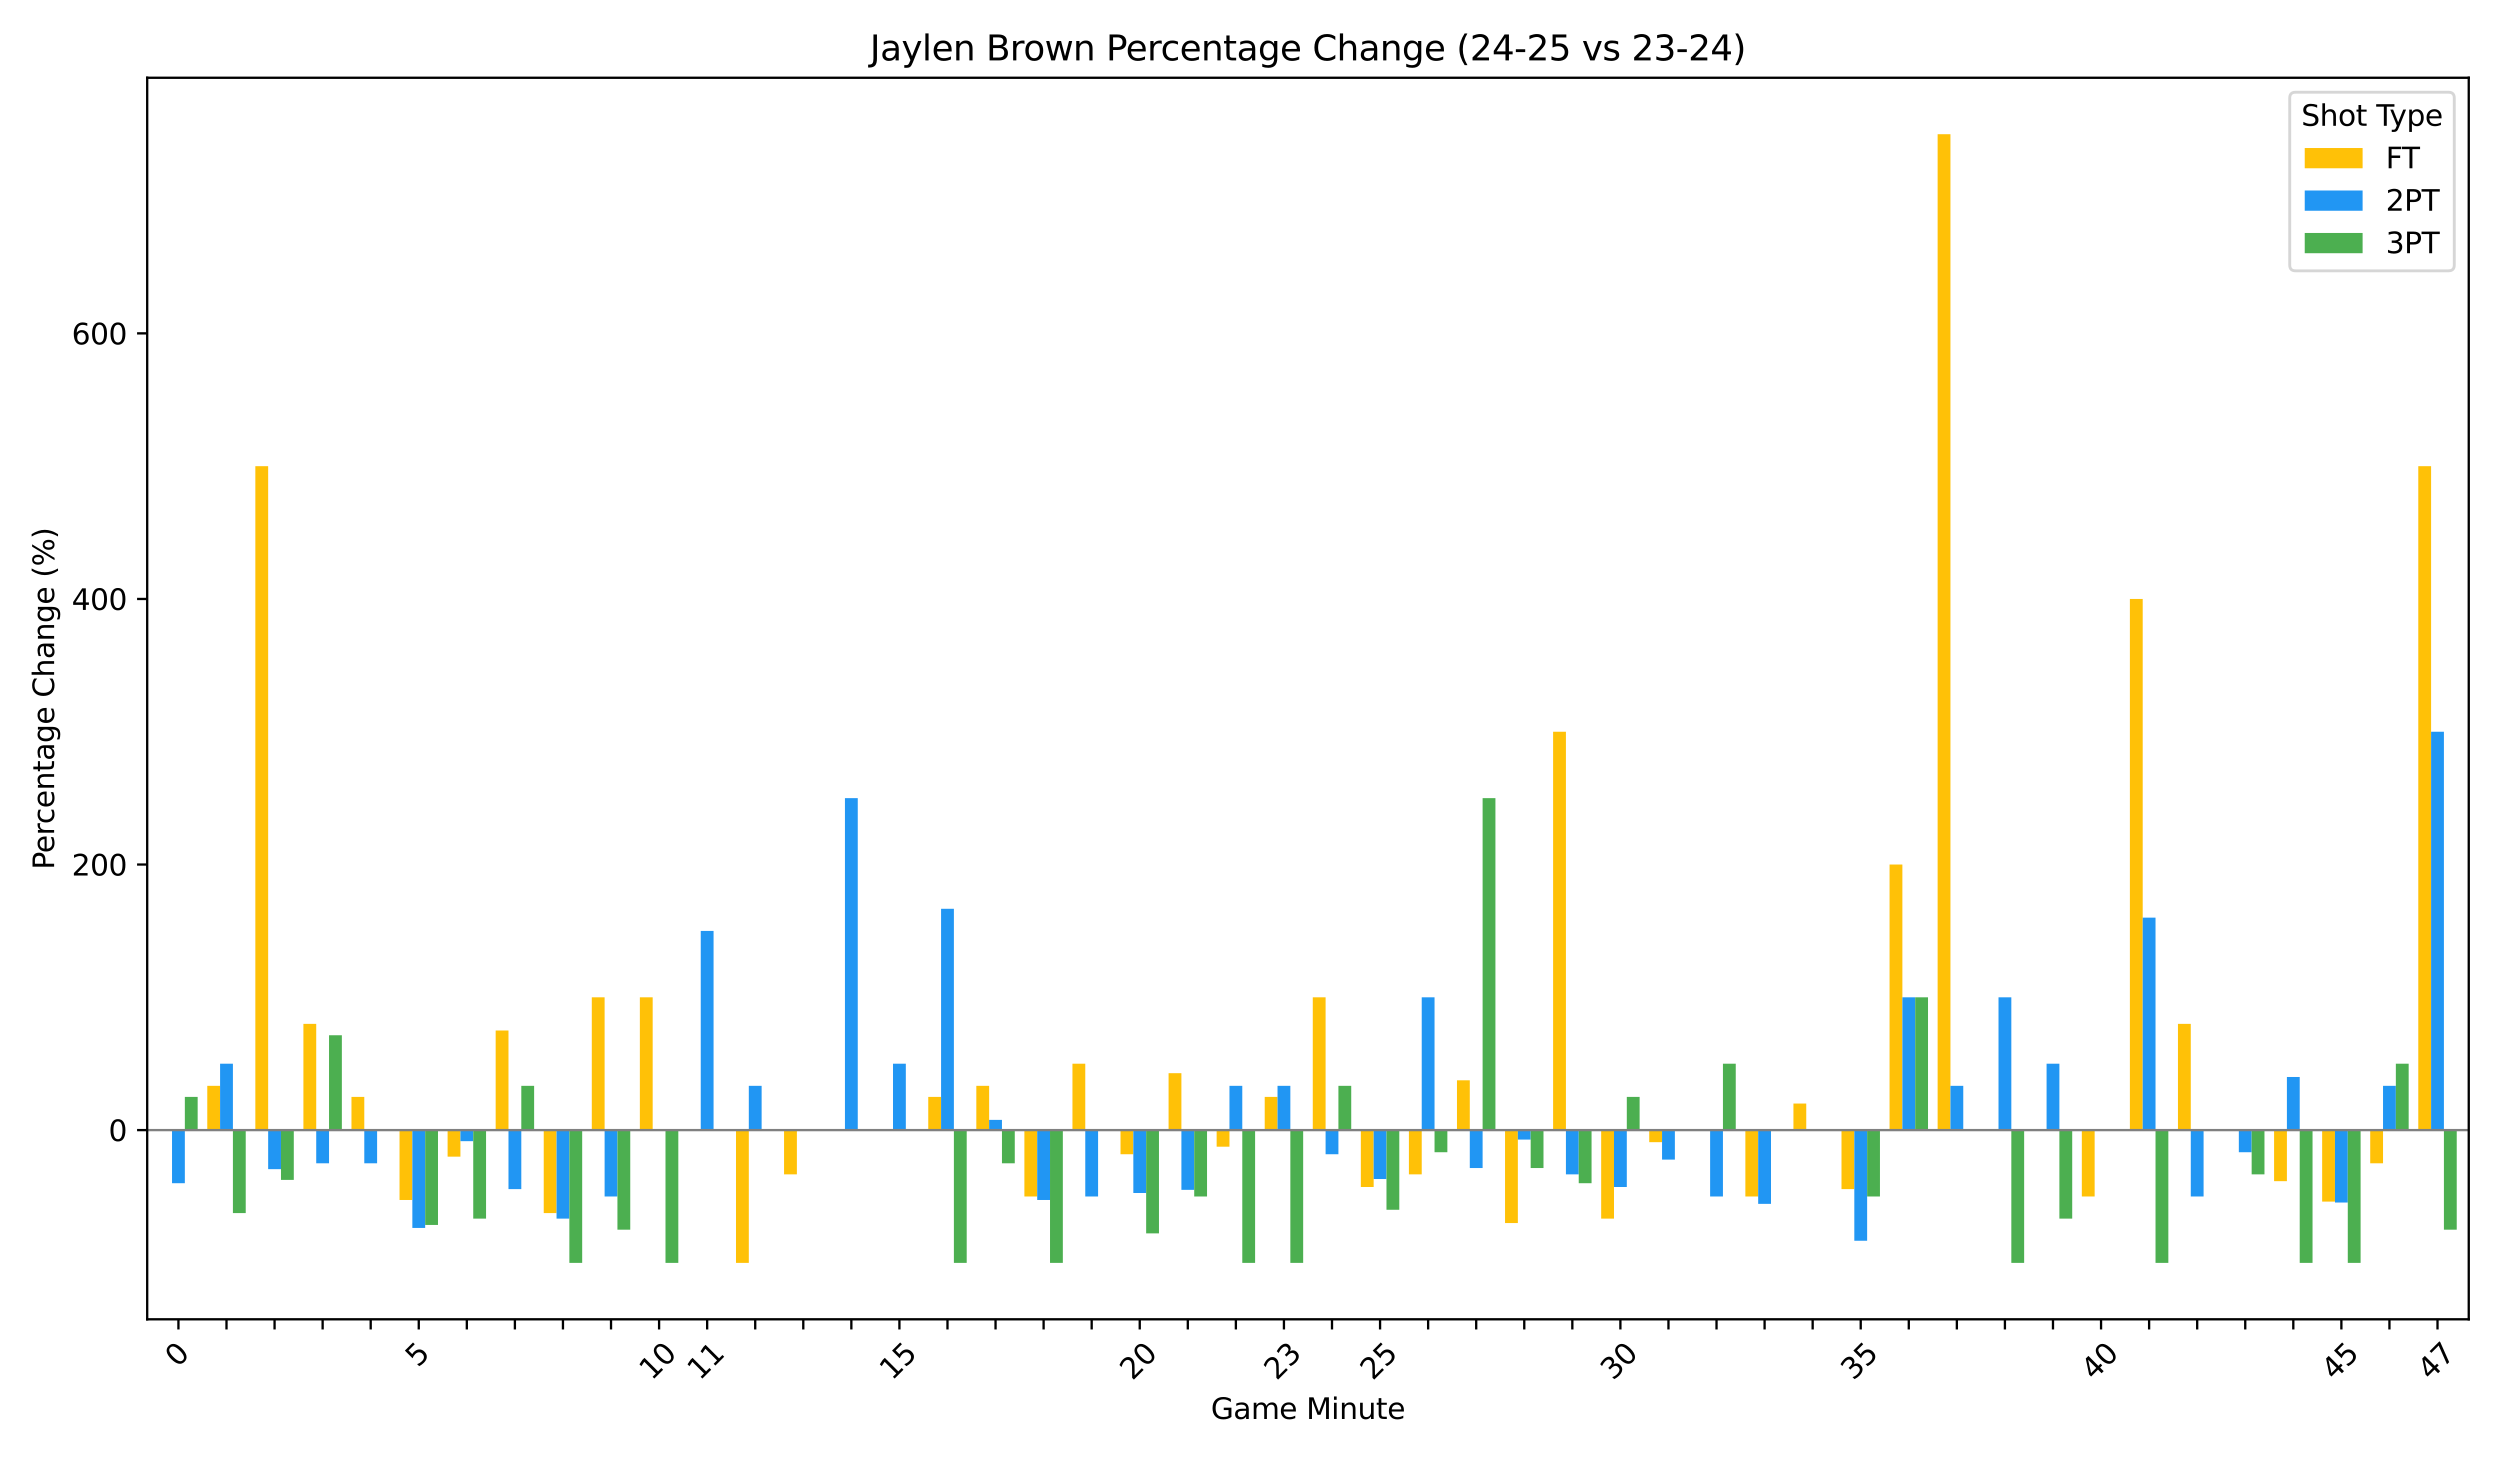 <?xml version="1.0" encoding="utf-8" standalone="no"?>
<!DOCTYPE svg PUBLIC "-//W3C//DTD SVG 1.1//EN"
  "http://www.w3.org/Graphics/SVG/1.1/DTD/svg11.dtd">
<svg xmlns:xlink="http://www.w3.org/1999/xlink" width="864pt" height="504pt" viewBox="0 0 864 504" xmlns="http://www.w3.org/2000/svg" version="1.1">
 <defs>
  <style type="text/css">*{stroke-linejoin: round; stroke-linecap: butt}</style>
 </defs>
 <g id="figure_1">
  <g id="patch_1">
   <path d="M 0 504 
L 864 504 
L 864 0 
L 0 0 
z
" style="fill: #ffffff"/>
  </g>
  <g id="axes_1">
   <g id="patch_2">
    <path d="M 50.87 455.956 
L 853.2 455.956 
L 853.2 26.88 
L 50.87 26.88 
z
" style="fill: #ffffff"/>
   </g>
   <g id="patch_3">
    <path d="M 55.023 390.562 
L 59.453 390.562 
L 59.453 390.562 
L 55.023 390.562 
z
" clip-path="url(#pd758ad396c)" style="fill: #ffc107"/>
   </g>
   <g id="patch_4">
    <path d="M 71.634 390.562 
L 76.064 390.562 
L 76.064 375.265 
L 71.634 375.265 
z
" clip-path="url(#pd758ad396c)" style="fill: #ffc107"/>
   </g>
   <g id="patch_5">
    <path d="M 88.246 390.562 
L 92.675 390.562 
L 92.675 161.11 
L 88.246 161.11 
z
" clip-path="url(#pd758ad396c)" style="fill: #ffc107"/>
   </g>
   <g id="patch_6">
    <path d="M 104.857 390.562 
L 109.287 390.562 
L 109.287 353.849 
L 104.857 353.849 
z
" clip-path="url(#pd758ad396c)" style="fill: #ffc107"/>
   </g>
   <g id="patch_7">
    <path d="M 121.468 390.562 
L 125.898 390.562 
L 125.898 379.089 
L 121.468 379.089 
z
" clip-path="url(#pd758ad396c)" style="fill: #ffc107"/>
   </g>
   <g id="patch_8">
    <path d="M 138.08 390.562 
L 142.509 390.562 
L 142.509 414.715 
L 138.08 414.715 
z
" clip-path="url(#pd758ad396c)" style="fill: #ffc107"/>
   </g>
   <g id="patch_9">
    <path d="M 154.691 390.562 
L 159.121 390.562 
L 159.121 399.74 
L 154.691 399.74 
z
" clip-path="url(#pd758ad396c)" style="fill: #ffc107"/>
   </g>
   <g id="patch_10">
    <path d="M 171.303 390.562 
L 175.732 390.562 
L 175.732 356.144 
L 171.303 356.144 
z
" clip-path="url(#pd758ad396c)" style="fill: #ffc107"/>
   </g>
   <g id="patch_11">
    <path d="M 187.914 390.562 
L 192.344 390.562 
L 192.344 419.243 
L 187.914 419.243 
z
" clip-path="url(#pd758ad396c)" style="fill: #ffc107"/>
   </g>
   <g id="patch_12">
    <path d="M 204.525 390.562 
L 208.955 390.562 
L 208.955 344.671 
L 204.525 344.671 
z
" clip-path="url(#pd758ad396c)" style="fill: #ffc107"/>
   </g>
   <g id="patch_13">
    <path d="M 221.137 390.562 
L 225.566 390.562 
L 225.566 344.671 
L 221.137 344.671 
z
" clip-path="url(#pd758ad396c)" style="fill: #ffc107"/>
   </g>
   <g id="patch_14">
    <path d="M 237.748 390.562 
L 242.178 390.562 
L 242.178 390.562 
L 237.748 390.562 
z
" clip-path="url(#pd758ad396c)" style="fill: #ffc107"/>
   </g>
   <g id="patch_15">
    <path d="M 254.359 390.562 
L 258.789 390.562 
L 258.789 436.452 
L 254.359 436.452 
z
" clip-path="url(#pd758ad396c)" style="fill: #ffc107"/>
   </g>
   <g id="patch_16">
    <path d="M 270.971 390.562 
L 275.401 390.562 
L 275.401 405.858 
L 270.971 405.858 
z
" clip-path="url(#pd758ad396c)" style="fill: #ffc107"/>
   </g>
   <g id="patch_17">
    <path d="M 287.582 390.562 
L 292.012 390.562 
L 292.012 390.562 
L 287.582 390.562 
z
" clip-path="url(#pd758ad396c)" style="fill: #ffc107"/>
   </g>
   <g id="patch_18">
    <path d="M 304.194 390.562 
L 308.623 390.562 
L 308.623 390.562 
L 304.194 390.562 
z
" clip-path="url(#pd758ad396c)" style="fill: #ffc107"/>
   </g>
   <g id="patch_19">
    <path d="M 320.805 390.562 
L 325.235 390.562 
L 325.235 379.089 
L 320.805 379.089 
z
" clip-path="url(#pd758ad396c)" style="fill: #ffc107"/>
   </g>
   <g id="patch_20">
    <path d="M 337.416 390.562 
L 341.846 390.562 
L 341.846 375.265 
L 337.416 375.265 
z
" clip-path="url(#pd758ad396c)" style="fill: #ffc107"/>
   </g>
   <g id="patch_21">
    <path d="M 354.028 390.562 
L 358.458 390.562 
L 358.458 413.507 
L 354.028 413.507 
z
" clip-path="url(#pd758ad396c)" style="fill: #ffc107"/>
   </g>
   <g id="patch_22">
    <path d="M 370.639 390.562 
L 375.069 390.562 
L 375.069 367.616 
L 370.639 367.616 
z
" clip-path="url(#pd758ad396c)" style="fill: #ffc107"/>
   </g>
   <g id="patch_23">
    <path d="M 387.251 390.562 
L 391.68 390.562 
L 391.68 398.905 
L 387.251 398.905 
z
" clip-path="url(#pd758ad396c)" style="fill: #ffc107"/>
   </g>
   <g id="patch_24">
    <path d="M 403.862 390.562 
L 408.292 390.562 
L 408.292 370.894 
L 403.862 370.894 
z
" clip-path="url(#pd758ad396c)" style="fill: #ffc107"/>
   </g>
   <g id="patch_25">
    <path d="M 420.473 390.562 
L 424.903 390.562 
L 424.903 396.298 
L 420.473 396.298 
z
" clip-path="url(#pd758ad396c)" style="fill: #ffc107"/>
   </g>
   <g id="patch_26">
    <path d="M 437.085 390.562 
L 441.514 390.562 
L 441.514 379.089 
L 437.085 379.089 
z
" clip-path="url(#pd758ad396c)" style="fill: #ffc107"/>
   </g>
   <g id="patch_27">
    <path d="M 453.696 390.562 
L 458.126 390.562 
L 458.126 344.671 
L 453.696 344.671 
z
" clip-path="url(#pd758ad396c)" style="fill: #ffc107"/>
   </g>
   <g id="patch_28">
    <path d="M 470.308 390.562 
L 474.737 390.562 
L 474.737 410.229 
L 470.308 410.229 
z
" clip-path="url(#pd758ad396c)" style="fill: #ffc107"/>
   </g>
   <g id="patch_29">
    <path d="M 486.919 390.562 
L 491.349 390.562 
L 491.349 405.858 
L 486.919 405.858 
z
" clip-path="url(#pd758ad396c)" style="fill: #ffc107"/>
   </g>
   <g id="patch_30">
    <path d="M 503.53 390.562 
L 507.96 390.562 
L 507.96 373.353 
L 503.53 373.353 
z
" clip-path="url(#pd758ad396c)" style="fill: #ffc107"/>
   </g>
   <g id="patch_31">
    <path d="M 520.142 390.562 
L 524.571 390.562 
L 524.571 422.685 
L 520.142 422.685 
z
" clip-path="url(#pd758ad396c)" style="fill: #ffc107"/>
   </g>
   <g id="patch_32">
    <path d="M 536.753 390.562 
L 541.183 390.562 
L 541.183 252.89 
L 536.753 252.89 
z
" clip-path="url(#pd758ad396c)" style="fill: #ffc107"/>
   </g>
   <g id="patch_33">
    <path d="M 553.364 390.562 
L 557.794 390.562 
L 557.794 421.155 
L 553.364 421.155 
z
" clip-path="url(#pd758ad396c)" style="fill: #ffc107"/>
   </g>
   <g id="patch_34">
    <path d="M 569.976 390.562 
L 574.406 390.562 
L 574.406 394.734 
L 569.976 394.734 
z
" clip-path="url(#pd758ad396c)" style="fill: #ffc107"/>
   </g>
   <g id="patch_35">
    <path d="M 586.587 390.562 
L 591.017 390.562 
L 591.017 390.562 
L 586.587 390.562 
z
" clip-path="url(#pd758ad396c)" style="fill: #ffc107"/>
   </g>
   <g id="patch_36">
    <path d="M 603.199 390.562 
L 607.628 390.562 
L 607.628 413.507 
L 603.199 413.507 
z
" clip-path="url(#pd758ad396c)" style="fill: #ffc107"/>
   </g>
   <g id="patch_37">
    <path d="M 619.81 390.562 
L 624.24 390.562 
L 624.24 381.384 
L 619.81 381.384 
z
" clip-path="url(#pd758ad396c)" style="fill: #ffc107"/>
   </g>
   <g id="patch_38">
    <path d="M 636.421 390.562 
L 640.851 390.562 
L 640.851 410.957 
L 636.421 410.957 
z
" clip-path="url(#pd758ad396c)" style="fill: #ffc107"/>
   </g>
   <g id="patch_39">
    <path d="M 653.033 390.562 
L 657.462 390.562 
L 657.462 298.781 
L 653.033 298.781 
z
" clip-path="url(#pd758ad396c)" style="fill: #ffc107"/>
   </g>
   <g id="patch_40">
    <path d="M 669.644 390.562 
L 674.074 390.562 
L 674.074 46.383 
L 669.644 46.383 
z
" clip-path="url(#pd758ad396c)" style="fill: #ffc107"/>
   </g>
   <g id="patch_41">
    <path d="M 686.256 390.562 
L 690.685 390.562 
L 690.685 390.562 
L 686.256 390.562 
z
" clip-path="url(#pd758ad396c)" style="fill: #ffc107"/>
   </g>
   <g id="patch_42">
    <path d="M 702.867 390.562 
L 707.297 390.562 
L 707.297 390.562 
L 702.867 390.562 
z
" clip-path="url(#pd758ad396c)" style="fill: #ffc107"/>
   </g>
   <g id="patch_43">
    <path d="M 719.478 390.562 
L 723.908 390.562 
L 723.908 413.507 
L 719.478 413.507 
z
" clip-path="url(#pd758ad396c)" style="fill: #ffc107"/>
   </g>
   <g id="patch_44">
    <path d="M 736.09 390.562 
L 740.519 390.562 
L 740.519 207 
L 736.09 207 
z
" clip-path="url(#pd758ad396c)" style="fill: #ffc107"/>
   </g>
   <g id="patch_45">
    <path d="M 752.701 390.562 
L 757.131 390.562 
L 757.131 353.849 
L 752.701 353.849 
z
" clip-path="url(#pd758ad396c)" style="fill: #ffc107"/>
   </g>
   <g id="patch_46">
    <path d="M 769.312 390.562 
L 773.742 390.562 
L 773.742 390.562 
L 769.312 390.562 
z
" clip-path="url(#pd758ad396c)" style="fill: #ffc107"/>
   </g>
   <g id="patch_47">
    <path d="M 785.924 390.562 
L 790.354 390.562 
L 790.354 408.212 
L 785.924 408.212 
z
" clip-path="url(#pd758ad396c)" style="fill: #ffc107"/>
   </g>
   <g id="patch_48">
    <path d="M 802.535 390.562 
L 806.965 390.562 
L 806.965 415.272 
L 802.535 415.272 
z
" clip-path="url(#pd758ad396c)" style="fill: #ffc107"/>
   </g>
   <g id="patch_49">
    <path d="M 819.147 390.562 
L 823.576 390.562 
L 823.576 402.034 
L 819.147 402.034 
z
" clip-path="url(#pd758ad396c)" style="fill: #ffc107"/>
   </g>
   <g id="patch_50">
    <path d="M 835.758 390.562 
L 840.188 390.562 
L 840.188 161.11 
L 835.758 161.11 
z
" clip-path="url(#pd758ad396c)" style="fill: #ffc107"/>
   </g>
   <g id="patch_51">
    <path d="M 59.453 390.562 
L 63.882 390.562 
L 63.882 408.918 
L 59.453 408.918 
z
" clip-path="url(#pd758ad396c)" style="fill: #2196f3"/>
   </g>
   <g id="patch_52">
    <path d="M 76.064 390.562 
L 80.494 390.562 
L 80.494 367.616 
L 76.064 367.616 
z
" clip-path="url(#pd758ad396c)" style="fill: #2196f3"/>
   </g>
   <g id="patch_53">
    <path d="M 92.675 390.562 
L 97.105 390.562 
L 97.105 404.059 
L 92.675 404.059 
z
" clip-path="url(#pd758ad396c)" style="fill: #2196f3"/>
   </g>
   <g id="patch_54">
    <path d="M 109.287 390.562 
L 113.716 390.562 
L 113.716 402.034 
L 109.287 402.034 
z
" clip-path="url(#pd758ad396c)" style="fill: #2196f3"/>
   </g>
   <g id="patch_55">
    <path d="M 125.898 390.562 
L 130.328 390.562 
L 130.328 402.034 
L 125.898 402.034 
z
" clip-path="url(#pd758ad396c)" style="fill: #2196f3"/>
   </g>
   <g id="patch_56">
    <path d="M 142.509 390.562 
L 146.939 390.562 
L 146.939 424.376 
L 142.509 424.376 
z
" clip-path="url(#pd758ad396c)" style="fill: #2196f3"/>
   </g>
   <g id="patch_57">
    <path d="M 159.121 390.562 
L 163.551 390.562 
L 163.551 394.386 
L 159.121 394.386 
z
" clip-path="url(#pd758ad396c)" style="fill: #2196f3"/>
   </g>
   <g id="patch_58">
    <path d="M 175.732 390.562 
L 180.162 390.562 
L 180.162 410.957 
L 175.732 410.957 
z
" clip-path="url(#pd758ad396c)" style="fill: #2196f3"/>
   </g>
   <g id="patch_59">
    <path d="M 192.344 390.562 
L 196.773 390.562 
L 196.773 421.155 
L 192.344 421.155 
z
" clip-path="url(#pd758ad396c)" style="fill: #2196f3"/>
   </g>
   <g id="patch_60">
    <path d="M 208.955 390.562 
L 213.385 390.562 
L 213.385 413.507 
L 208.955 413.507 
z
" clip-path="url(#pd758ad396c)" style="fill: #2196f3"/>
   </g>
   <g id="patch_61">
    <path d="M 225.566 390.562 
L 229.996 390.562 
L 229.996 390.562 
L 225.566 390.562 
z
" clip-path="url(#pd758ad396c)" style="fill: #2196f3"/>
   </g>
   <g id="patch_62">
    <path d="M 242.178 390.562 
L 246.608 390.562 
L 246.608 321.726 
L 242.178 321.726 
z
" clip-path="url(#pd758ad396c)" style="fill: #2196f3"/>
   </g>
   <g id="patch_63">
    <path d="M 258.789 390.562 
L 263.219 390.562 
L 263.219 375.265 
L 258.789 375.265 
z
" clip-path="url(#pd758ad396c)" style="fill: #2196f3"/>
   </g>
   <g id="patch_64">
    <path d="M 275.401 390.562 
L 279.83 390.562 
L 279.83 390.562 
L 275.401 390.562 
z
" clip-path="url(#pd758ad396c)" style="fill: #2196f3"/>
   </g>
   <g id="patch_65">
    <path d="M 292.012 390.562 
L 296.442 390.562 
L 296.442 275.836 
L 292.012 275.836 
z
" clip-path="url(#pd758ad396c)" style="fill: #2196f3"/>
   </g>
   <g id="patch_66">
    <path d="M 308.623 390.562 
L 313.053 390.562 
L 313.053 367.616 
L 308.623 367.616 
z
" clip-path="url(#pd758ad396c)" style="fill: #2196f3"/>
   </g>
   <g id="patch_67">
    <path d="M 325.235 390.562 
L 329.664 390.562 
L 329.664 314.078 
L 325.235 314.078 
z
" clip-path="url(#pd758ad396c)" style="fill: #2196f3"/>
   </g>
   <g id="patch_68">
    <path d="M 341.846 390.562 
L 346.276 390.562 
L 346.276 387.032 
L 341.846 387.032 
z
" clip-path="url(#pd758ad396c)" style="fill: #2196f3"/>
   </g>
   <g id="patch_69">
    <path d="M 358.458 390.562 
L 362.887 390.562 
L 362.887 414.715 
L 358.458 414.715 
z
" clip-path="url(#pd758ad396c)" style="fill: #2196f3"/>
   </g>
   <g id="patch_70">
    <path d="M 375.069 390.562 
L 379.499 390.562 
L 379.499 413.507 
L 375.069 413.507 
z
" clip-path="url(#pd758ad396c)" style="fill: #2196f3"/>
   </g>
   <g id="patch_71">
    <path d="M 391.68 390.562 
L 396.11 390.562 
L 396.11 412.299 
L 391.68 412.299 
z
" clip-path="url(#pd758ad396c)" style="fill: #2196f3"/>
   </g>
   <g id="patch_72">
    <path d="M 408.292 390.562 
L 412.721 390.562 
L 412.721 411.212 
L 408.292 411.212 
z
" clip-path="url(#pd758ad396c)" style="fill: #2196f3"/>
   </g>
   <g id="patch_73">
    <path d="M 424.903 390.562 
L 429.333 390.562 
L 429.333 375.265 
L 424.903 375.265 
z
" clip-path="url(#pd758ad396c)" style="fill: #2196f3"/>
   </g>
   <g id="patch_74">
    <path d="M 441.514 390.562 
L 445.944 390.562 
L 445.944 375.265 
L 441.514 375.265 
z
" clip-path="url(#pd758ad396c)" style="fill: #2196f3"/>
   </g>
   <g id="patch_75">
    <path d="M 458.126 390.562 
L 462.556 390.562 
L 462.556 398.905 
L 458.126 398.905 
z
" clip-path="url(#pd758ad396c)" style="fill: #2196f3"/>
   </g>
   <g id="patch_76">
    <path d="M 474.737 390.562 
L 479.167 390.562 
L 479.167 407.469 
L 474.737 407.469 
z
" clip-path="url(#pd758ad396c)" style="fill: #2196f3"/>
   </g>
   <g id="patch_77">
    <path d="M 491.349 390.562 
L 495.778 390.562 
L 495.778 344.671 
L 491.349 344.671 
z
" clip-path="url(#pd758ad396c)" style="fill: #2196f3"/>
   </g>
   <g id="patch_78">
    <path d="M 507.96 390.562 
L 512.39 390.562 
L 512.39 403.673 
L 507.96 403.673 
z
" clip-path="url(#pd758ad396c)" style="fill: #2196f3"/>
   </g>
   <g id="patch_79">
    <path d="M 524.571 390.562 
L 529.001 390.562 
L 529.001 393.84 
L 524.571 393.84 
z
" clip-path="url(#pd758ad396c)" style="fill: #2196f3"/>
   </g>
   <g id="patch_80">
    <path d="M 541.183 390.562 
L 545.612 390.562 
L 545.612 405.858 
L 541.183 405.858 
z
" clip-path="url(#pd758ad396c)" style="fill: #2196f3"/>
   </g>
   <g id="patch_81">
    <path d="M 557.794 390.562 
L 562.224 390.562 
L 562.224 410.229 
L 557.794 410.229 
z
" clip-path="url(#pd758ad396c)" style="fill: #2196f3"/>
   </g>
   <g id="patch_82">
    <path d="M 574.406 390.562 
L 578.835 390.562 
L 578.835 400.76 
L 574.406 400.76 
z
" clip-path="url(#pd758ad396c)" style="fill: #2196f3"/>
   </g>
   <g id="patch_83">
    <path d="M 591.017 390.562 
L 595.447 390.562 
L 595.447 413.507 
L 591.017 413.507 
z
" clip-path="url(#pd758ad396c)" style="fill: #2196f3"/>
   </g>
   <g id="patch_84">
    <path d="M 607.628 390.562 
L 612.058 390.562 
L 612.058 416.056 
L 607.628 416.056 
z
" clip-path="url(#pd758ad396c)" style="fill: #2196f3"/>
   </g>
   <g id="patch_85">
    <path d="M 624.24 390.562 
L 628.669 390.562 
L 628.669 390.562 
L 624.24 390.562 
z
" clip-path="url(#pd758ad396c)" style="fill: #2196f3"/>
   </g>
   <g id="patch_86">
    <path d="M 640.851 390.562 
L 645.281 390.562 
L 645.281 428.804 
L 640.851 428.804 
z
" clip-path="url(#pd758ad396c)" style="fill: #2196f3"/>
   </g>
   <g id="patch_87">
    <path d="M 657.462 390.562 
L 661.892 390.562 
L 661.892 344.671 
L 657.462 344.671 
z
" clip-path="url(#pd758ad396c)" style="fill: #2196f3"/>
   </g>
   <g id="patch_88">
    <path d="M 674.074 390.562 
L 678.504 390.562 
L 678.504 375.265 
L 674.074 375.265 
z
" clip-path="url(#pd758ad396c)" style="fill: #2196f3"/>
   </g>
   <g id="patch_89">
    <path d="M 690.685 390.562 
L 695.115 390.562 
L 695.115 344.671 
L 690.685 344.671 
z
" clip-path="url(#pd758ad396c)" style="fill: #2196f3"/>
   </g>
   <g id="patch_90">
    <path d="M 707.297 390.562 
L 711.726 390.562 
L 711.726 367.616 
L 707.297 367.616 
z
" clip-path="url(#pd758ad396c)" style="fill: #2196f3"/>
   </g>
   <g id="patch_91">
    <path d="M 723.908 390.562 
L 728.338 390.562 
L 728.338 390.562 
L 723.908 390.562 
z
" clip-path="url(#pd758ad396c)" style="fill: #2196f3"/>
   </g>
   <g id="patch_92">
    <path d="M 740.519 390.562 
L 744.949 390.562 
L 744.949 317.137 
L 740.519 317.137 
z
" clip-path="url(#pd758ad396c)" style="fill: #2196f3"/>
   </g>
   <g id="patch_93">
    <path d="M 757.131 390.562 
L 761.561 390.562 
L 761.561 413.507 
L 757.131 413.507 
z
" clip-path="url(#pd758ad396c)" style="fill: #2196f3"/>
   </g>
   <g id="patch_94">
    <path d="M 773.742 390.562 
L 778.172 390.562 
L 778.172 398.21 
L 773.742 398.21 
z
" clip-path="url(#pd758ad396c)" style="fill: #2196f3"/>
   </g>
   <g id="patch_95">
    <path d="M 790.354 390.562 
L 794.783 390.562 
L 794.783 372.206 
L 790.354 372.206 
z
" clip-path="url(#pd758ad396c)" style="fill: #2196f3"/>
   </g>
   <g id="patch_96">
    <path d="M 806.965 390.562 
L 811.395 390.562 
L 811.395 415.593 
L 806.965 415.593 
z
" clip-path="url(#pd758ad396c)" style="fill: #2196f3"/>
   </g>
   <g id="patch_97">
    <path d="M 823.576 390.562 
L 828.006 390.562 
L 828.006 375.265 
L 823.576 375.265 
z
" clip-path="url(#pd758ad396c)" style="fill: #2196f3"/>
   </g>
   <g id="patch_98">
    <path d="M 840.188 390.562 
L 844.617 390.562 
L 844.617 252.89 
L 840.188 252.89 
z
" clip-path="url(#pd758ad396c)" style="fill: #2196f3"/>
   </g>
   <g id="patch_99">
    <path d="M 63.882 390.562 
L 68.312 390.562 
L 68.312 379.089 
L 63.882 379.089 
z
" clip-path="url(#pd758ad396c)" style="fill: #4caf50"/>
   </g>
   <g id="patch_100">
    <path d="M 80.494 390.562 
L 84.923 390.562 
L 84.923 419.243 
L 80.494 419.243 
z
" clip-path="url(#pd758ad396c)" style="fill: #4caf50"/>
   </g>
   <g id="patch_101">
    <path d="M 97.105 390.562 
L 101.535 390.562 
L 101.535 407.771 
L 97.105 407.771 
z
" clip-path="url(#pd758ad396c)" style="fill: #4caf50"/>
   </g>
   <g id="patch_102">
    <path d="M 113.716 390.562 
L 118.146 390.562 
L 118.146 357.783 
L 113.716 357.783 
z
" clip-path="url(#pd758ad396c)" style="fill: #4caf50"/>
   </g>
   <g id="patch_103">
    <path d="M 130.328 390.562 
L 134.758 390.562 
L 134.758 390.562 
L 130.328 390.562 
z
" clip-path="url(#pd758ad396c)" style="fill: #4caf50"/>
   </g>
   <g id="patch_104">
    <path d="M 146.939 390.562 
L 151.369 390.562 
L 151.369 423.341 
L 146.939 423.341 
z
" clip-path="url(#pd758ad396c)" style="fill: #4caf50"/>
   </g>
   <g id="patch_105">
    <path d="M 163.551 390.562 
L 167.98 390.562 
L 167.98 421.155 
L 163.551 421.155 
z
" clip-path="url(#pd758ad396c)" style="fill: #4caf50"/>
   </g>
   <g id="patch_106">
    <path d="M 180.162 390.562 
L 184.592 390.562 
L 184.592 375.265 
L 180.162 375.265 
z
" clip-path="url(#pd758ad396c)" style="fill: #4caf50"/>
   </g>
   <g id="patch_107">
    <path d="M 196.773 390.562 
L 201.203 390.562 
L 201.203 436.452 
L 196.773 436.452 
z
" clip-path="url(#pd758ad396c)" style="fill: #4caf50"/>
   </g>
   <g id="patch_108">
    <path d="M 213.385 390.562 
L 217.814 390.562 
L 217.814 424.979 
L 213.385 424.979 
z
" clip-path="url(#pd758ad396c)" style="fill: #4caf50"/>
   </g>
   <g id="patch_109">
    <path d="M 229.996 390.562 
L 234.426 390.562 
L 234.426 436.452 
L 229.996 436.452 
z
" clip-path="url(#pd758ad396c)" style="fill: #4caf50"/>
   </g>
   <g id="patch_110">
    <path d="M 246.608 390.562 
L 251.037 390.562 
L 251.037 390.562 
L 246.608 390.562 
z
" clip-path="url(#pd758ad396c)" style="fill: #4caf50"/>
   </g>
   <g id="patch_111">
    <path d="M 263.219 390.562 
L 267.649 390.562 
L 267.649 390.562 
L 263.219 390.562 
z
" clip-path="url(#pd758ad396c)" style="fill: #4caf50"/>
   </g>
   <g id="patch_112">
    <path d="M 279.83 390.562 
L 284.26 390.562 
L 284.26 390.562 
L 279.83 390.562 
z
" clip-path="url(#pd758ad396c)" style="fill: #4caf50"/>
   </g>
   <g id="patch_113">
    <path d="M 296.442 390.562 
L 300.871 390.562 
L 300.871 390.562 
L 296.442 390.562 
z
" clip-path="url(#pd758ad396c)" style="fill: #4caf50"/>
   </g>
   <g id="patch_114">
    <path d="M 313.053 390.562 
L 317.483 390.562 
L 317.483 390.562 
L 313.053 390.562 
z
" clip-path="url(#pd758ad396c)" style="fill: #4caf50"/>
   </g>
   <g id="patch_115">
    <path d="M 329.664 390.562 
L 334.094 390.562 
L 334.094 436.452 
L 329.664 436.452 
z
" clip-path="url(#pd758ad396c)" style="fill: #4caf50"/>
   </g>
   <g id="patch_116">
    <path d="M 346.276 390.562 
L 350.706 390.562 
L 350.706 402.034 
L 346.276 402.034 
z
" clip-path="url(#pd758ad396c)" style="fill: #4caf50"/>
   </g>
   <g id="patch_117">
    <path d="M 362.887 390.562 
L 367.317 390.562 
L 367.317 436.452 
L 362.887 436.452 
z
" clip-path="url(#pd758ad396c)" style="fill: #4caf50"/>
   </g>
   <g id="patch_118">
    <path d="M 379.499 390.562 
L 383.928 390.562 
L 383.928 390.562 
L 379.499 390.562 
z
" clip-path="url(#pd758ad396c)" style="fill: #4caf50"/>
   </g>
   <g id="patch_119">
    <path d="M 396.11 390.562 
L 400.54 390.562 
L 400.54 426.254 
L 396.11 426.254 
z
" clip-path="url(#pd758ad396c)" style="fill: #4caf50"/>
   </g>
   <g id="patch_120">
    <path d="M 412.721 390.562 
L 417.151 390.562 
L 417.151 413.507 
L 412.721 413.507 
z
" clip-path="url(#pd758ad396c)" style="fill: #4caf50"/>
   </g>
   <g id="patch_121">
    <path d="M 429.333 390.562 
L 433.762 390.562 
L 433.762 436.452 
L 429.333 436.452 
z
" clip-path="url(#pd758ad396c)" style="fill: #4caf50"/>
   </g>
   <g id="patch_122">
    <path d="M 445.944 390.562 
L 450.374 390.562 
L 450.374 436.452 
L 445.944 436.452 
z
" clip-path="url(#pd758ad396c)" style="fill: #4caf50"/>
   </g>
   <g id="patch_123">
    <path d="M 462.556 390.562 
L 466.985 390.562 
L 466.985 375.265 
L 462.556 375.265 
z
" clip-path="url(#pd758ad396c)" style="fill: #4caf50"/>
   </g>
   <g id="patch_124">
    <path d="M 479.167 390.562 
L 483.597 390.562 
L 483.597 418.096 
L 479.167 418.096 
z
" clip-path="url(#pd758ad396c)" style="fill: #4caf50"/>
   </g>
   <g id="patch_125">
    <path d="M 495.778 390.562 
L 500.208 390.562 
L 500.208 398.21 
L 495.778 398.21 
z
" clip-path="url(#pd758ad396c)" style="fill: #4caf50"/>
   </g>
   <g id="patch_126">
    <path d="M 512.39 390.562 
L 516.819 390.562 
L 516.819 275.836 
L 512.39 275.836 
z
" clip-path="url(#pd758ad396c)" style="fill: #4caf50"/>
   </g>
   <g id="patch_127">
    <path d="M 529.001 390.562 
L 533.431 390.562 
L 533.431 403.673 
L 529.001 403.673 
z
" clip-path="url(#pd758ad396c)" style="fill: #4caf50"/>
   </g>
   <g id="patch_128">
    <path d="M 545.612 390.562 
L 550.042 390.562 
L 550.042 408.918 
L 545.612 408.918 
z
" clip-path="url(#pd758ad396c)" style="fill: #4caf50"/>
   </g>
   <g id="patch_129">
    <path d="M 562.224 390.562 
L 566.654 390.562 
L 566.654 379.089 
L 562.224 379.089 
z
" clip-path="url(#pd758ad396c)" style="fill: #4caf50"/>
   </g>
   <g id="patch_130">
    <path d="M 578.835 390.562 
L 583.265 390.562 
L 583.265 390.562 
L 578.835 390.562 
z
" clip-path="url(#pd758ad396c)" style="fill: #4caf50"/>
   </g>
   <g id="patch_131">
    <path d="M 595.447 390.562 
L 599.876 390.562 
L 599.876 367.616 
L 595.447 367.616 
z
" clip-path="url(#pd758ad396c)" style="fill: #4caf50"/>
   </g>
   <g id="patch_132">
    <path d="M 612.058 390.562 
L 616.488 390.562 
L 616.488 390.562 
L 612.058 390.562 
z
" clip-path="url(#pd758ad396c)" style="fill: #4caf50"/>
   </g>
   <g id="patch_133">
    <path d="M 628.669 390.562 
L 633.099 390.562 
L 633.099 390.562 
L 628.669 390.562 
z
" clip-path="url(#pd758ad396c)" style="fill: #4caf50"/>
   </g>
   <g id="patch_134">
    <path d="M 645.281 390.562 
L 649.711 390.562 
L 649.711 413.507 
L 645.281 413.507 
z
" clip-path="url(#pd758ad396c)" style="fill: #4caf50"/>
   </g>
   <g id="patch_135">
    <path d="M 661.892 390.562 
L 666.322 390.562 
L 666.322 344.671 
L 661.892 344.671 
z
" clip-path="url(#pd758ad396c)" style="fill: #4caf50"/>
   </g>
   <g id="patch_136">
    <path d="M 678.504 390.562 
L 682.933 390.562 
L 682.933 390.562 
L 678.504 390.562 
z
" clip-path="url(#pd758ad396c)" style="fill: #4caf50"/>
   </g>
   <g id="patch_137">
    <path d="M 695.115 390.562 
L 699.545 390.562 
L 699.545 436.452 
L 695.115 436.452 
z
" clip-path="url(#pd758ad396c)" style="fill: #4caf50"/>
   </g>
   <g id="patch_138">
    <path d="M 711.726 390.562 
L 716.156 390.562 
L 716.156 421.155 
L 711.726 421.155 
z
" clip-path="url(#pd758ad396c)" style="fill: #4caf50"/>
   </g>
   <g id="patch_139">
    <path d="M 728.338 390.562 
L 732.767 390.562 
L 732.767 390.562 
L 728.338 390.562 
z
" clip-path="url(#pd758ad396c)" style="fill: #4caf50"/>
   </g>
   <g id="patch_140">
    <path d="M 744.949 390.562 
L 749.379 390.562 
L 749.379 436.452 
L 744.949 436.452 
z
" clip-path="url(#pd758ad396c)" style="fill: #4caf50"/>
   </g>
   <g id="patch_141">
    <path d="M 761.561 390.562 
L 765.99 390.562 
L 765.99 390.562 
L 761.561 390.562 
z
" clip-path="url(#pd758ad396c)" style="fill: #4caf50"/>
   </g>
   <g id="patch_142">
    <path d="M 778.172 390.562 
L 782.602 390.562 
L 782.602 405.858 
L 778.172 405.858 
z
" clip-path="url(#pd758ad396c)" style="fill: #4caf50"/>
   </g>
   <g id="patch_143">
    <path d="M 794.783 390.562 
L 799.213 390.562 
L 799.213 436.452 
L 794.783 436.452 
z
" clip-path="url(#pd758ad396c)" style="fill: #4caf50"/>
   </g>
   <g id="patch_144">
    <path d="M 811.395 390.562 
L 815.824 390.562 
L 815.824 436.452 
L 811.395 436.452 
z
" clip-path="url(#pd758ad396c)" style="fill: #4caf50"/>
   </g>
   <g id="patch_145">
    <path d="M 828.006 390.562 
L 832.436 390.562 
L 832.436 367.616 
L 828.006 367.616 
z
" clip-path="url(#pd758ad396c)" style="fill: #4caf50"/>
   </g>
   <g id="patch_146">
    <path d="M 844.617 390.562 
L 849.047 390.562 
L 849.047 424.979 
L 844.617 424.979 
z
" clip-path="url(#pd758ad396c)" style="fill: #4caf50"/>
   </g>
   <g id="matplotlib.axis_1">
    <g id="xtick_1">
     <g id="line2d_1">
      <defs>
       <path id="m0428546aaf" d="M 0 0 
L 0 3.5 
" style="stroke: #000000; stroke-width: 0.8"/>
      </defs>
      <g>
       <use xlink:href="#m0428546aaf" x="61.667" y="455.956" style="stroke: #000000; stroke-width: 0.8"/>
      </g>
     </g>
     <g id="text_1">
      <!-- 0 -->
      <g transform="translate(61.369 472.827) rotate(-45) scale(0.1 -0.1)">
       <defs>
        <path id="DejaVuSans-30" d="M 2034 4250 
Q 1547 4250 1301 3770 
Q 1056 3291 1056 2328 
Q 1056 1369 1301 889 
Q 1547 409 2034 409 
Q 2525 409 2770 889 
Q 3016 1369 3016 2328 
Q 3016 3291 2770 3770 
Q 2525 4250 2034 4250 
z
M 2034 4750 
Q 2819 4750 3233 4129 
Q 3647 3509 3647 2328 
Q 3647 1150 3233 529 
Q 2819 -91 2034 -91 
Q 1250 -91 836 529 
Q 422 1150 422 2328 
Q 422 3509 836 4129 
Q 1250 4750 2034 4750 
z
" transform="scale(0.016)"/>
       </defs>
       <use xlink:href="#DejaVuSans-30"/>
      </g>
     </g>
    </g>
    <g id="xtick_2">
     <g id="line2d_2">
      <g>
       <use xlink:href="#m0428546aaf" x="78.279" y="455.956" style="stroke: #000000; stroke-width: 0.8"/>
      </g>
     </g>
    </g>
    <g id="xtick_3">
     <g id="line2d_3">
      <g>
       <use xlink:href="#m0428546aaf" x="94.89" y="455.956" style="stroke: #000000; stroke-width: 0.8"/>
      </g>
     </g>
    </g>
    <g id="xtick_4">
     <g id="line2d_4">
      <g>
       <use xlink:href="#m0428546aaf" x="111.502" y="455.956" style="stroke: #000000; stroke-width: 0.8"/>
      </g>
     </g>
    </g>
    <g id="xtick_5">
     <g id="line2d_5">
      <g>
       <use xlink:href="#m0428546aaf" x="128.113" y="455.956" style="stroke: #000000; stroke-width: 0.8"/>
      </g>
     </g>
    </g>
    <g id="xtick_6">
     <g id="line2d_6">
      <g>
       <use xlink:href="#m0428546aaf" x="144.724" y="455.956" style="stroke: #000000; stroke-width: 0.8"/>
      </g>
     </g>
     <g id="text_2">
      <!-- 5 -->
      <g transform="translate(144.426 472.827) rotate(-45) scale(0.1 -0.1)">
       <defs>
        <path id="DejaVuSans-35" d="M 691 4666 
L 3169 4666 
L 3169 4134 
L 1269 4134 
L 1269 2991 
Q 1406 3038 1543 3061 
Q 1681 3084 1819 3084 
Q 2600 3084 3056 2656 
Q 3513 2228 3513 1497 
Q 3513 744 3044 326 
Q 2575 -91 1722 -91 
Q 1428 -91 1123 -41 
Q 819 9 494 109 
L 494 744 
Q 775 591 1075 516 
Q 1375 441 1709 441 
Q 2250 441 2565 725 
Q 2881 1009 2881 1497 
Q 2881 1984 2565 2268 
Q 2250 2553 1709 2553 
Q 1456 2553 1204 2497 
Q 953 2441 691 2322 
L 691 4666 
z
" transform="scale(0.016)"/>
       </defs>
       <use xlink:href="#DejaVuSans-35"/>
      </g>
     </g>
    </g>
    <g id="xtick_7">
     <g id="line2d_7">
      <g>
       <use xlink:href="#m0428546aaf" x="161.336" y="455.956" style="stroke: #000000; stroke-width: 0.8"/>
      </g>
     </g>
    </g>
    <g id="xtick_8">
     <g id="line2d_8">
      <g>
       <use xlink:href="#m0428546aaf" x="177.947" y="455.956" style="stroke: #000000; stroke-width: 0.8"/>
      </g>
     </g>
    </g>
    <g id="xtick_9">
     <g id="line2d_9">
      <g>
       <use xlink:href="#m0428546aaf" x="194.558" y="455.956" style="stroke: #000000; stroke-width: 0.8"/>
      </g>
     </g>
    </g>
    <g id="xtick_10">
     <g id="line2d_10">
      <g>
       <use xlink:href="#m0428546aaf" x="211.17" y="455.956" style="stroke: #000000; stroke-width: 0.8"/>
      </g>
     </g>
    </g>
    <g id="xtick_11">
     <g id="line2d_11">
      <g>
       <use xlink:href="#m0428546aaf" x="227.781" y="455.956" style="stroke: #000000; stroke-width: 0.8"/>
      </g>
     </g>
     <g id="text_3">
      <!-- 10 -->
      <g transform="translate(225.233 477.326) rotate(-45) scale(0.1 -0.1)">
       <defs>
        <path id="DejaVuSans-31" d="M 794 531 
L 1825 531 
L 1825 4091 
L 703 3866 
L 703 4441 
L 1819 4666 
L 2450 4666 
L 2450 531 
L 3481 531 
L 3481 0 
L 794 0 
L 794 531 
z
" transform="scale(0.016)"/>
       </defs>
       <use xlink:href="#DejaVuSans-31"/>
       <use xlink:href="#DejaVuSans-30" transform="translate(63.623 0)"/>
      </g>
     </g>
    </g>
    <g id="xtick_12">
     <g id="line2d_12">
      <g>
       <use xlink:href="#m0428546aaf" x="244.393" y="455.956" style="stroke: #000000; stroke-width: 0.8"/>
      </g>
     </g>
     <g id="text_4">
      <!-- 11 -->
      <g transform="translate(241.845 477.326) rotate(-45) scale(0.1 -0.1)">
       <use xlink:href="#DejaVuSans-31"/>
       <use xlink:href="#DejaVuSans-31" transform="translate(63.623 0)"/>
      </g>
     </g>
    </g>
    <g id="xtick_13">
     <g id="line2d_13">
      <g>
       <use xlink:href="#m0428546aaf" x="261.004" y="455.956" style="stroke: #000000; stroke-width: 0.8"/>
      </g>
     </g>
    </g>
    <g id="xtick_14">
     <g id="line2d_14">
      <g>
       <use xlink:href="#m0428546aaf" x="277.615" y="455.956" style="stroke: #000000; stroke-width: 0.8"/>
      </g>
     </g>
    </g>
    <g id="xtick_15">
     <g id="line2d_15">
      <g>
       <use xlink:href="#m0428546aaf" x="294.227" y="455.956" style="stroke: #000000; stroke-width: 0.8"/>
      </g>
     </g>
    </g>
    <g id="xtick_16">
     <g id="line2d_16">
      <g>
       <use xlink:href="#m0428546aaf" x="310.838" y="455.956" style="stroke: #000000; stroke-width: 0.8"/>
      </g>
     </g>
     <g id="text_5">
      <!-- 15 -->
      <g transform="translate(308.29 477.326) rotate(-45) scale(0.1 -0.1)">
       <use xlink:href="#DejaVuSans-31"/>
       <use xlink:href="#DejaVuSans-35" transform="translate(63.623 0)"/>
      </g>
     </g>
    </g>
    <g id="xtick_17">
     <g id="line2d_17">
      <g>
       <use xlink:href="#m0428546aaf" x="327.45" y="455.956" style="stroke: #000000; stroke-width: 0.8"/>
      </g>
     </g>
    </g>
    <g id="xtick_18">
     <g id="line2d_18">
      <g>
       <use xlink:href="#m0428546aaf" x="344.061" y="455.956" style="stroke: #000000; stroke-width: 0.8"/>
      </g>
     </g>
    </g>
    <g id="xtick_19">
     <g id="line2d_19">
      <g>
       <use xlink:href="#m0428546aaf" x="360.672" y="455.956" style="stroke: #000000; stroke-width: 0.8"/>
      </g>
     </g>
    </g>
    <g id="xtick_20">
     <g id="line2d_20">
      <g>
       <use xlink:href="#m0428546aaf" x="377.284" y="455.956" style="stroke: #000000; stroke-width: 0.8"/>
      </g>
     </g>
    </g>
    <g id="xtick_21">
     <g id="line2d_21">
      <g>
       <use xlink:href="#m0428546aaf" x="393.895" y="455.956" style="stroke: #000000; stroke-width: 0.8"/>
      </g>
     </g>
     <g id="text_6">
      <!-- 20 -->
      <g transform="translate(391.347 477.326) rotate(-45) scale(0.1 -0.1)">
       <defs>
        <path id="DejaVuSans-32" d="M 1228 531 
L 3431 531 
L 3431 0 
L 469 0 
L 469 531 
Q 828 903 1448 1529 
Q 2069 2156 2228 2338 
Q 2531 2678 2651 2914 
Q 2772 3150 2772 3378 
Q 2772 3750 2511 3984 
Q 2250 4219 1831 4219 
Q 1534 4219 1204 4116 
Q 875 4013 500 3803 
L 500 4441 
Q 881 4594 1212 4672 
Q 1544 4750 1819 4750 
Q 2544 4750 2975 4387 
Q 3406 4025 3406 3419 
Q 3406 3131 3298 2873 
Q 3191 2616 2906 2266 
Q 2828 2175 2409 1742 
Q 1991 1309 1228 531 
z
" transform="scale(0.016)"/>
       </defs>
       <use xlink:href="#DejaVuSans-32"/>
       <use xlink:href="#DejaVuSans-30" transform="translate(63.623 0)"/>
      </g>
     </g>
    </g>
    <g id="xtick_22">
     <g id="line2d_22">
      <g>
       <use xlink:href="#m0428546aaf" x="410.507" y="455.956" style="stroke: #000000; stroke-width: 0.8"/>
      </g>
     </g>
    </g>
    <g id="xtick_23">
     <g id="line2d_23">
      <g>
       <use xlink:href="#m0428546aaf" x="427.118" y="455.956" style="stroke: #000000; stroke-width: 0.8"/>
      </g>
     </g>
    </g>
    <g id="xtick_24">
     <g id="line2d_24">
      <g>
       <use xlink:href="#m0428546aaf" x="443.729" y="455.956" style="stroke: #000000; stroke-width: 0.8"/>
      </g>
     </g>
     <g id="text_7">
      <!-- 23 -->
      <g transform="translate(441.182 477.326) rotate(-45) scale(0.1 -0.1)">
       <defs>
        <path id="DejaVuSans-33" d="M 2597 2516 
Q 3050 2419 3304 2112 
Q 3559 1806 3559 1356 
Q 3559 666 3084 287 
Q 2609 -91 1734 -91 
Q 1441 -91 1130 -33 
Q 819 25 488 141 
L 488 750 
Q 750 597 1062 519 
Q 1375 441 1716 441 
Q 2309 441 2620 675 
Q 2931 909 2931 1356 
Q 2931 1769 2642 2001 
Q 2353 2234 1838 2234 
L 1294 2234 
L 1294 2753 
L 1863 2753 
Q 2328 2753 2575 2939 
Q 2822 3125 2822 3475 
Q 2822 3834 2567 4026 
Q 2313 4219 1838 4219 
Q 1578 4219 1281 4162 
Q 984 4106 628 3988 
L 628 4550 
Q 988 4650 1302 4700 
Q 1616 4750 1894 4750 
Q 2613 4750 3031 4423 
Q 3450 4097 3450 3541 
Q 3450 3153 3228 2886 
Q 3006 2619 2597 2516 
z
" transform="scale(0.016)"/>
       </defs>
       <use xlink:href="#DejaVuSans-32"/>
       <use xlink:href="#DejaVuSans-33" transform="translate(63.623 0)"/>
      </g>
     </g>
    </g>
    <g id="xtick_25">
     <g id="line2d_25">
      <g>
       <use xlink:href="#m0428546aaf" x="460.341" y="455.956" style="stroke: #000000; stroke-width: 0.8"/>
      </g>
     </g>
    </g>
    <g id="xtick_26">
     <g id="line2d_26">
      <g>
       <use xlink:href="#m0428546aaf" x="476.952" y="455.956" style="stroke: #000000; stroke-width: 0.8"/>
      </g>
     </g>
     <g id="text_8">
      <!-- 25 -->
      <g transform="translate(474.404 477.326) rotate(-45) scale(0.1 -0.1)">
       <use xlink:href="#DejaVuSans-32"/>
       <use xlink:href="#DejaVuSans-35" transform="translate(63.623 0)"/>
      </g>
     </g>
    </g>
    <g id="xtick_27">
     <g id="line2d_27">
      <g>
       <use xlink:href="#m0428546aaf" x="493.563" y="455.956" style="stroke: #000000; stroke-width: 0.8"/>
      </g>
     </g>
    </g>
    <g id="xtick_28">
     <g id="line2d_28">
      <g>
       <use xlink:href="#m0428546aaf" x="510.175" y="455.956" style="stroke: #000000; stroke-width: 0.8"/>
      </g>
     </g>
    </g>
    <g id="xtick_29">
     <g id="line2d_29">
      <g>
       <use xlink:href="#m0428546aaf" x="526.786" y="455.956" style="stroke: #000000; stroke-width: 0.8"/>
      </g>
     </g>
    </g>
    <g id="xtick_30">
     <g id="line2d_30">
      <g>
       <use xlink:href="#m0428546aaf" x="543.398" y="455.956" style="stroke: #000000; stroke-width: 0.8"/>
      </g>
     </g>
    </g>
    <g id="xtick_31">
     <g id="line2d_31">
      <g>
       <use xlink:href="#m0428546aaf" x="560.009" y="455.956" style="stroke: #000000; stroke-width: 0.8"/>
      </g>
     </g>
     <g id="text_9">
      <!-- 30 -->
      <g transform="translate(557.461 477.326) rotate(-45) scale(0.1 -0.1)">
       <use xlink:href="#DejaVuSans-33"/>
       <use xlink:href="#DejaVuSans-30" transform="translate(63.623 0)"/>
      </g>
     </g>
    </g>
    <g id="xtick_32">
     <g id="line2d_32">
      <g>
       <use xlink:href="#m0428546aaf" x="576.62" y="455.956" style="stroke: #000000; stroke-width: 0.8"/>
      </g>
     </g>
    </g>
    <g id="xtick_33">
     <g id="line2d_33">
      <g>
       <use xlink:href="#m0428546aaf" x="593.232" y="455.956" style="stroke: #000000; stroke-width: 0.8"/>
      </g>
     </g>
    </g>
    <g id="xtick_34">
     <g id="line2d_34">
      <g>
       <use xlink:href="#m0428546aaf" x="609.843" y="455.956" style="stroke: #000000; stroke-width: 0.8"/>
      </g>
     </g>
    </g>
    <g id="xtick_35">
     <g id="line2d_35">
      <g>
       <use xlink:href="#m0428546aaf" x="626.455" y="455.956" style="stroke: #000000; stroke-width: 0.8"/>
      </g>
     </g>
    </g>
    <g id="xtick_36">
     <g id="line2d_36">
      <g>
       <use xlink:href="#m0428546aaf" x="643.066" y="455.956" style="stroke: #000000; stroke-width: 0.8"/>
      </g>
     </g>
     <g id="text_10">
      <!-- 35 -->
      <g transform="translate(640.518 477.326) rotate(-45) scale(0.1 -0.1)">
       <use xlink:href="#DejaVuSans-33"/>
       <use xlink:href="#DejaVuSans-35" transform="translate(63.623 0)"/>
      </g>
     </g>
    </g>
    <g id="xtick_37">
     <g id="line2d_37">
      <g>
       <use xlink:href="#m0428546aaf" x="659.677" y="455.956" style="stroke: #000000; stroke-width: 0.8"/>
      </g>
     </g>
    </g>
    <g id="xtick_38">
     <g id="line2d_38">
      <g>
       <use xlink:href="#m0428546aaf" x="676.289" y="455.956" style="stroke: #000000; stroke-width: 0.8"/>
      </g>
     </g>
    </g>
    <g id="xtick_39">
     <g id="line2d_39">
      <g>
       <use xlink:href="#m0428546aaf" x="692.9" y="455.956" style="stroke: #000000; stroke-width: 0.8"/>
      </g>
     </g>
    </g>
    <g id="xtick_40">
     <g id="line2d_40">
      <g>
       <use xlink:href="#m0428546aaf" x="709.512" y="455.956" style="stroke: #000000; stroke-width: 0.8"/>
      </g>
     </g>
    </g>
    <g id="xtick_41">
     <g id="line2d_41">
      <g>
       <use xlink:href="#m0428546aaf" x="726.123" y="455.956" style="stroke: #000000; stroke-width: 0.8"/>
      </g>
     </g>
     <g id="text_11">
      <!-- 40 -->
      <g transform="translate(723.575 477.326) rotate(-45) scale(0.1 -0.1)">
       <defs>
        <path id="DejaVuSans-34" d="M 2419 4116 
L 825 1625 
L 2419 1625 
L 2419 4116 
z
M 2253 4666 
L 3047 4666 
L 3047 1625 
L 3713 1625 
L 3713 1100 
L 3047 1100 
L 3047 0 
L 2419 0 
L 2419 1100 
L 313 1100 
L 313 1709 
L 2253 4666 
z
" transform="scale(0.016)"/>
       </defs>
       <use xlink:href="#DejaVuSans-34"/>
       <use xlink:href="#DejaVuSans-30" transform="translate(63.623 0)"/>
      </g>
     </g>
    </g>
    <g id="xtick_42">
     <g id="line2d_42">
      <g>
       <use xlink:href="#m0428546aaf" x="742.734" y="455.956" style="stroke: #000000; stroke-width: 0.8"/>
      </g>
     </g>
    </g>
    <g id="xtick_43">
     <g id="line2d_43">
      <g>
       <use xlink:href="#m0428546aaf" x="759.346" y="455.956" style="stroke: #000000; stroke-width: 0.8"/>
      </g>
     </g>
    </g>
    <g id="xtick_44">
     <g id="line2d_44">
      <g>
       <use xlink:href="#m0428546aaf" x="775.957" y="455.956" style="stroke: #000000; stroke-width: 0.8"/>
      </g>
     </g>
    </g>
    <g id="xtick_45">
     <g id="line2d_45">
      <g>
       <use xlink:href="#m0428546aaf" x="792.568" y="455.956" style="stroke: #000000; stroke-width: 0.8"/>
      </g>
     </g>
    </g>
    <g id="xtick_46">
     <g id="line2d_46">
      <g>
       <use xlink:href="#m0428546aaf" x="809.18" y="455.956" style="stroke: #000000; stroke-width: 0.8"/>
      </g>
     </g>
     <g id="text_12">
      <!-- 45 -->
      <g transform="translate(806.632 477.326) rotate(-45) scale(0.1 -0.1)">
       <use xlink:href="#DejaVuSans-34"/>
       <use xlink:href="#DejaVuSans-35" transform="translate(63.623 0)"/>
      </g>
     </g>
    </g>
    <g id="xtick_47">
     <g id="line2d_47">
      <g>
       <use xlink:href="#m0428546aaf" x="825.791" y="455.956" style="stroke: #000000; stroke-width: 0.8"/>
      </g>
     </g>
    </g>
    <g id="xtick_48">
     <g id="line2d_48">
      <g>
       <use xlink:href="#m0428546aaf" x="842.403" y="455.956" style="stroke: #000000; stroke-width: 0.8"/>
      </g>
     </g>
     <g id="text_13">
      <!-- 47 -->
      <g transform="translate(839.855 477.326) rotate(-45) scale(0.1 -0.1)">
       <defs>
        <path id="DejaVuSans-37" d="M 525 4666 
L 3525 4666 
L 3525 4397 
L 1831 0 
L 1172 0 
L 2766 4134 
L 525 4134 
L 525 4666 
z
" transform="scale(0.016)"/>
       </defs>
       <use xlink:href="#DejaVuSans-34"/>
       <use xlink:href="#DejaVuSans-37" transform="translate(63.623 0)"/>
      </g>
     </g>
    </g>
    <g id="text_14">
     <!-- Game Minute -->
     <g transform="translate(418.483 490.395) scale(0.1 -0.1)">
      <defs>
       <path id="DejaVuSans-47" d="M 3809 666 
L 3809 1919 
L 2778 1919 
L 2778 2438 
L 4434 2438 
L 4434 434 
Q 4069 175 3628 42 
Q 3188 -91 2688 -91 
Q 1594 -91 976 548 
Q 359 1188 359 2328 
Q 359 3472 976 4111 
Q 1594 4750 2688 4750 
Q 3144 4750 3555 4637 
Q 3966 4525 4313 4306 
L 4313 3634 
Q 3963 3931 3569 4081 
Q 3175 4231 2741 4231 
Q 1884 4231 1454 3753 
Q 1025 3275 1025 2328 
Q 1025 1384 1454 906 
Q 1884 428 2741 428 
Q 3075 428 3337 486 
Q 3600 544 3809 666 
z
" transform="scale(0.016)"/>
       <path id="DejaVuSans-61" d="M 2194 1759 
Q 1497 1759 1228 1600 
Q 959 1441 959 1056 
Q 959 750 1161 570 
Q 1363 391 1709 391 
Q 2188 391 2477 730 
Q 2766 1069 2766 1631 
L 2766 1759 
L 2194 1759 
z
M 3341 1997 
L 3341 0 
L 2766 0 
L 2766 531 
Q 2569 213 2275 61 
Q 1981 -91 1556 -91 
Q 1019 -91 701 211 
Q 384 513 384 1019 
Q 384 1609 779 1909 
Q 1175 2209 1959 2209 
L 2766 2209 
L 2766 2266 
Q 2766 2663 2505 2880 
Q 2244 3097 1772 3097 
Q 1472 3097 1187 3025 
Q 903 2953 641 2809 
L 641 3341 
Q 956 3463 1253 3523 
Q 1550 3584 1831 3584 
Q 2591 3584 2966 3190 
Q 3341 2797 3341 1997 
z
" transform="scale(0.016)"/>
       <path id="DejaVuSans-6d" d="M 3328 2828 
Q 3544 3216 3844 3400 
Q 4144 3584 4550 3584 
Q 5097 3584 5394 3201 
Q 5691 2819 5691 2113 
L 5691 0 
L 5113 0 
L 5113 2094 
Q 5113 2597 4934 2840 
Q 4756 3084 4391 3084 
Q 3944 3084 3684 2787 
Q 3425 2491 3425 1978 
L 3425 0 
L 2847 0 
L 2847 2094 
Q 2847 2600 2669 2842 
Q 2491 3084 2119 3084 
Q 1678 3084 1418 2786 
Q 1159 2488 1159 1978 
L 1159 0 
L 581 0 
L 581 3500 
L 1159 3500 
L 1159 2956 
Q 1356 3278 1631 3431 
Q 1906 3584 2284 3584 
Q 2666 3584 2933 3390 
Q 3200 3197 3328 2828 
z
" transform="scale(0.016)"/>
       <path id="DejaVuSans-65" d="M 3597 1894 
L 3597 1613 
L 953 1613 
Q 991 1019 1311 708 
Q 1631 397 2203 397 
Q 2534 397 2845 478 
Q 3156 559 3463 722 
L 3463 178 
Q 3153 47 2828 -22 
Q 2503 -91 2169 -91 
Q 1331 -91 842 396 
Q 353 884 353 1716 
Q 353 2575 817 3079 
Q 1281 3584 2069 3584 
Q 2775 3584 3186 3129 
Q 3597 2675 3597 1894 
z
M 3022 2063 
Q 3016 2534 2758 2815 
Q 2500 3097 2075 3097 
Q 1594 3097 1305 2825 
Q 1016 2553 972 2059 
L 3022 2063 
z
" transform="scale(0.016)"/>
       <path id="DejaVuSans-20" transform="scale(0.016)"/>
       <path id="DejaVuSans-4d" d="M 628 4666 
L 1569 4666 
L 2759 1491 
L 3956 4666 
L 4897 4666 
L 4897 0 
L 4281 0 
L 4281 4097 
L 3078 897 
L 2444 897 
L 1241 4097 
L 1241 0 
L 628 0 
L 628 4666 
z
" transform="scale(0.016)"/>
       <path id="DejaVuSans-69" d="M 603 3500 
L 1178 3500 
L 1178 0 
L 603 0 
L 603 3500 
z
M 603 4863 
L 1178 4863 
L 1178 4134 
L 603 4134 
L 603 4863 
z
" transform="scale(0.016)"/>
       <path id="DejaVuSans-6e" d="M 3513 2113 
L 3513 0 
L 2938 0 
L 2938 2094 
Q 2938 2591 2744 2837 
Q 2550 3084 2163 3084 
Q 1697 3084 1428 2787 
Q 1159 2491 1159 1978 
L 1159 0 
L 581 0 
L 581 3500 
L 1159 3500 
L 1159 2956 
Q 1366 3272 1645 3428 
Q 1925 3584 2291 3584 
Q 2894 3584 3203 3211 
Q 3513 2838 3513 2113 
z
" transform="scale(0.016)"/>
       <path id="DejaVuSans-75" d="M 544 1381 
L 544 3500 
L 1119 3500 
L 1119 1403 
Q 1119 906 1312 657 
Q 1506 409 1894 409 
Q 2359 409 2629 706 
Q 2900 1003 2900 1516 
L 2900 3500 
L 3475 3500 
L 3475 0 
L 2900 0 
L 2900 538 
Q 2691 219 2414 64 
Q 2138 -91 1772 -91 
Q 1169 -91 856 284 
Q 544 659 544 1381 
z
M 1991 3584 
L 1991 3584 
z
" transform="scale(0.016)"/>
       <path id="DejaVuSans-74" d="M 1172 4494 
L 1172 3500 
L 2356 3500 
L 2356 3053 
L 1172 3053 
L 1172 1153 
Q 1172 725 1289 603 
Q 1406 481 1766 481 
L 2356 481 
L 2356 0 
L 1766 0 
Q 1100 0 847 248 
Q 594 497 594 1153 
L 594 3053 
L 172 3053 
L 172 3500 
L 594 3500 
L 594 4494 
L 1172 4494 
z
" transform="scale(0.016)"/>
      </defs>
      <use xlink:href="#DejaVuSans-47"/>
      <use xlink:href="#DejaVuSans-61" transform="translate(77.49 0)"/>
      <use xlink:href="#DejaVuSans-6d" transform="translate(138.77 0)"/>
      <use xlink:href="#DejaVuSans-65" transform="translate(236.182 0)"/>
      <use xlink:href="#DejaVuSans-20" transform="translate(297.705 0)"/>
      <use xlink:href="#DejaVuSans-4d" transform="translate(329.492 0)"/>
      <use xlink:href="#DejaVuSans-69" transform="translate(415.771 0)"/>
      <use xlink:href="#DejaVuSans-6e" transform="translate(443.555 0)"/>
      <use xlink:href="#DejaVuSans-75" transform="translate(506.934 0)"/>
      <use xlink:href="#DejaVuSans-74" transform="translate(570.312 0)"/>
      <use xlink:href="#DejaVuSans-65" transform="translate(609.521 0)"/>
     </g>
    </g>
   </g>
   <g id="matplotlib.axis_2">
    <g id="ytick_1">
     <g id="line2d_49">
      <defs>
       <path id="m2beb70d768" d="M 0 0 
L -3.5 0 
" style="stroke: #000000; stroke-width: 0.8"/>
      </defs>
      <g>
       <use xlink:href="#m2beb70d768" x="50.87" y="390.562" style="stroke: #000000; stroke-width: 0.8"/>
      </g>
     </g>
     <g id="text_15">
      <!-- 0 -->
      <g transform="translate(37.508 394.361) scale(0.1 -0.1)">
       <use xlink:href="#DejaVuSans-30"/>
      </g>
     </g>
    </g>
    <g id="ytick_2">
     <g id="line2d_50">
      <g>
       <use xlink:href="#m2beb70d768" x="50.87" y="298.781" style="stroke: #000000; stroke-width: 0.8"/>
      </g>
     </g>
     <g id="text_16">
      <!-- 200 -->
      <g transform="translate(24.782 302.58) scale(0.1 -0.1)">
       <use xlink:href="#DejaVuSans-32"/>
       <use xlink:href="#DejaVuSans-30" transform="translate(63.623 0)"/>
       <use xlink:href="#DejaVuSans-30" transform="translate(127.246 0)"/>
      </g>
     </g>
    </g>
    <g id="ytick_3">
     <g id="line2d_51">
      <g>
       <use xlink:href="#m2beb70d768" x="50.87" y="207" style="stroke: #000000; stroke-width: 0.8"/>
      </g>
     </g>
     <g id="text_17">
      <!-- 400 -->
      <g transform="translate(24.782 210.799) scale(0.1 -0.1)">
       <use xlink:href="#DejaVuSans-34"/>
       <use xlink:href="#DejaVuSans-30" transform="translate(63.623 0)"/>
       <use xlink:href="#DejaVuSans-30" transform="translate(127.246 0)"/>
      </g>
     </g>
    </g>
    <g id="ytick_4">
     <g id="line2d_52">
      <g>
       <use xlink:href="#m2beb70d768" x="50.87" y="115.219" style="stroke: #000000; stroke-width: 0.8"/>
      </g>
     </g>
     <g id="text_18">
      <!-- 600 -->
      <g transform="translate(24.782 119.018) scale(0.1 -0.1)">
       <defs>
        <path id="DejaVuSans-36" d="M 2113 2584 
Q 1688 2584 1439 2293 
Q 1191 2003 1191 1497 
Q 1191 994 1439 701 
Q 1688 409 2113 409 
Q 2538 409 2786 701 
Q 3034 994 3034 1497 
Q 3034 2003 2786 2293 
Q 2538 2584 2113 2584 
z
M 3366 4563 
L 3366 3988 
Q 3128 4100 2886 4159 
Q 2644 4219 2406 4219 
Q 1781 4219 1451 3797 
Q 1122 3375 1075 2522 
Q 1259 2794 1537 2939 
Q 1816 3084 2150 3084 
Q 2853 3084 3261 2657 
Q 3669 2231 3669 1497 
Q 3669 778 3244 343 
Q 2819 -91 2113 -91 
Q 1303 -91 875 529 
Q 447 1150 447 2328 
Q 447 3434 972 4092 
Q 1497 4750 2381 4750 
Q 2619 4750 2861 4703 
Q 3103 4656 3366 4563 
z
" transform="scale(0.016)"/>
       </defs>
       <use xlink:href="#DejaVuSans-36"/>
       <use xlink:href="#DejaVuSans-30" transform="translate(63.623 0)"/>
       <use xlink:href="#DejaVuSans-30" transform="translate(127.246 0)"/>
      </g>
     </g>
    </g>
    <g id="text_19">
     <!-- Percentage Change (%) -->
     <g transform="translate(18.703 300.515) rotate(-90) scale(0.1 -0.1)">
      <defs>
       <path id="DejaVuSans-50" d="M 1259 4147 
L 1259 2394 
L 2053 2394 
Q 2494 2394 2734 2622 
Q 2975 2850 2975 3272 
Q 2975 3691 2734 3919 
Q 2494 4147 2053 4147 
L 1259 4147 
z
M 628 4666 
L 2053 4666 
Q 2838 4666 3239 4311 
Q 3641 3956 3641 3272 
Q 3641 2581 3239 2228 
Q 2838 1875 2053 1875 
L 1259 1875 
L 1259 0 
L 628 0 
L 628 4666 
z
" transform="scale(0.016)"/>
       <path id="DejaVuSans-72" d="M 2631 2963 
Q 2534 3019 2420 3045 
Q 2306 3072 2169 3072 
Q 1681 3072 1420 2755 
Q 1159 2438 1159 1844 
L 1159 0 
L 581 0 
L 581 3500 
L 1159 3500 
L 1159 2956 
Q 1341 3275 1631 3429 
Q 1922 3584 2338 3584 
Q 2397 3584 2469 3576 
Q 2541 3569 2628 3553 
L 2631 2963 
z
" transform="scale(0.016)"/>
       <path id="DejaVuSans-63" d="M 3122 3366 
L 3122 2828 
Q 2878 2963 2633 3030 
Q 2388 3097 2138 3097 
Q 1578 3097 1268 2742 
Q 959 2388 959 1747 
Q 959 1106 1268 751 
Q 1578 397 2138 397 
Q 2388 397 2633 464 
Q 2878 531 3122 666 
L 3122 134 
Q 2881 22 2623 -34 
Q 2366 -91 2075 -91 
Q 1284 -91 818 406 
Q 353 903 353 1747 
Q 353 2603 823 3093 
Q 1294 3584 2113 3584 
Q 2378 3584 2631 3529 
Q 2884 3475 3122 3366 
z
" transform="scale(0.016)"/>
       <path id="DejaVuSans-67" d="M 2906 1791 
Q 2906 2416 2648 2759 
Q 2391 3103 1925 3103 
Q 1463 3103 1205 2759 
Q 947 2416 947 1791 
Q 947 1169 1205 825 
Q 1463 481 1925 481 
Q 2391 481 2648 825 
Q 2906 1169 2906 1791 
z
M 3481 434 
Q 3481 -459 3084 -895 
Q 2688 -1331 1869 -1331 
Q 1566 -1331 1297 -1286 
Q 1028 -1241 775 -1147 
L 775 -588 
Q 1028 -725 1275 -790 
Q 1522 -856 1778 -856 
Q 2344 -856 2625 -561 
Q 2906 -266 2906 331 
L 2906 616 
Q 2728 306 2450 153 
Q 2172 0 1784 0 
Q 1141 0 747 490 
Q 353 981 353 1791 
Q 353 2603 747 3093 
Q 1141 3584 1784 3584 
Q 2172 3584 2450 3431 
Q 2728 3278 2906 2969 
L 2906 3500 
L 3481 3500 
L 3481 434 
z
" transform="scale(0.016)"/>
       <path id="DejaVuSans-43" d="M 4122 4306 
L 4122 3641 
Q 3803 3938 3442 4084 
Q 3081 4231 2675 4231 
Q 1875 4231 1450 3742 
Q 1025 3253 1025 2328 
Q 1025 1406 1450 917 
Q 1875 428 2675 428 
Q 3081 428 3442 575 
Q 3803 722 4122 1019 
L 4122 359 
Q 3791 134 3420 21 
Q 3050 -91 2638 -91 
Q 1578 -91 968 557 
Q 359 1206 359 2328 
Q 359 3453 968 4101 
Q 1578 4750 2638 4750 
Q 3056 4750 3426 4639 
Q 3797 4528 4122 4306 
z
" transform="scale(0.016)"/>
       <path id="DejaVuSans-68" d="M 3513 2113 
L 3513 0 
L 2938 0 
L 2938 2094 
Q 2938 2591 2744 2837 
Q 2550 3084 2163 3084 
Q 1697 3084 1428 2787 
Q 1159 2491 1159 1978 
L 1159 0 
L 581 0 
L 581 4863 
L 1159 4863 
L 1159 2956 
Q 1366 3272 1645 3428 
Q 1925 3584 2291 3584 
Q 2894 3584 3203 3211 
Q 3513 2838 3513 2113 
z
" transform="scale(0.016)"/>
       <path id="DejaVuSans-28" d="M 1984 4856 
Q 1566 4138 1362 3434 
Q 1159 2731 1159 2009 
Q 1159 1288 1364 580 
Q 1569 -128 1984 -844 
L 1484 -844 
Q 1016 -109 783 600 
Q 550 1309 550 2009 
Q 550 2706 781 3412 
Q 1013 4119 1484 4856 
L 1984 4856 
z
" transform="scale(0.016)"/>
       <path id="DejaVuSans-25" d="M 4653 2053 
Q 4381 2053 4226 1822 
Q 4072 1591 4072 1178 
Q 4072 772 4226 539 
Q 4381 306 4653 306 
Q 4919 306 5073 539 
Q 5228 772 5228 1178 
Q 5228 1588 5073 1820 
Q 4919 2053 4653 2053 
z
M 4653 2450 
Q 5147 2450 5437 2106 
Q 5728 1763 5728 1178 
Q 5728 594 5436 251 
Q 5144 -91 4653 -91 
Q 4153 -91 3862 251 
Q 3572 594 3572 1178 
Q 3572 1766 3864 2108 
Q 4156 2450 4653 2450 
z
M 1428 4353 
Q 1159 4353 1004 4120 
Q 850 3888 850 3481 
Q 850 3069 1003 2837 
Q 1156 2606 1428 2606 
Q 1700 2606 1854 2837 
Q 2009 3069 2009 3481 
Q 2009 3884 1853 4118 
Q 1697 4353 1428 4353 
z
M 4250 4750 
L 4750 4750 
L 1831 -91 
L 1331 -91 
L 4250 4750 
z
M 1428 4750 
Q 1922 4750 2215 4408 
Q 2509 4066 2509 3481 
Q 2509 2891 2217 2550 
Q 1925 2209 1428 2209 
Q 931 2209 642 2551 
Q 353 2894 353 3481 
Q 353 4063 643 4406 
Q 934 4750 1428 4750 
z
" transform="scale(0.016)"/>
       <path id="DejaVuSans-29" d="M 513 4856 
L 1013 4856 
Q 1481 4119 1714 3412 
Q 1947 2706 1947 2009 
Q 1947 1309 1714 600 
Q 1481 -109 1013 -844 
L 513 -844 
Q 928 -128 1133 580 
Q 1338 1288 1338 2009 
Q 1338 2731 1133 3434 
Q 928 4138 513 4856 
z
" transform="scale(0.016)"/>
      </defs>
      <use xlink:href="#DejaVuSans-50"/>
      <use xlink:href="#DejaVuSans-65" transform="translate(56.678 0)"/>
      <use xlink:href="#DejaVuSans-72" transform="translate(118.201 0)"/>
      <use xlink:href="#DejaVuSans-63" transform="translate(157.064 0)"/>
      <use xlink:href="#DejaVuSans-65" transform="translate(212.045 0)"/>
      <use xlink:href="#DejaVuSans-6e" transform="translate(273.568 0)"/>
      <use xlink:href="#DejaVuSans-74" transform="translate(336.947 0)"/>
      <use xlink:href="#DejaVuSans-61" transform="translate(376.156 0)"/>
      <use xlink:href="#DejaVuSans-67" transform="translate(437.436 0)"/>
      <use xlink:href="#DejaVuSans-65" transform="translate(500.912 0)"/>
      <use xlink:href="#DejaVuSans-20" transform="translate(562.436 0)"/>
      <use xlink:href="#DejaVuSans-43" transform="translate(594.223 0)"/>
      <use xlink:href="#DejaVuSans-68" transform="translate(664.047 0)"/>
      <use xlink:href="#DejaVuSans-61" transform="translate(727.426 0)"/>
      <use xlink:href="#DejaVuSans-6e" transform="translate(788.705 0)"/>
      <use xlink:href="#DejaVuSans-67" transform="translate(852.084 0)"/>
      <use xlink:href="#DejaVuSans-65" transform="translate(915.561 0)"/>
      <use xlink:href="#DejaVuSans-20" transform="translate(977.084 0)"/>
      <use xlink:href="#DejaVuSans-28" transform="translate(1008.871 0)"/>
      <use xlink:href="#DejaVuSans-25" transform="translate(1047.885 0)"/>
      <use xlink:href="#DejaVuSans-29" transform="translate(1142.904 0)"/>
     </g>
    </g>
   </g>
   <g id="line2d_53">
    <path d="M 50.87 390.562 
L 853.2 390.562 
" clip-path="url(#pd758ad396c)" style="fill: none; stroke: #808080; stroke-width: 0.8; stroke-linecap: square"/>
   </g>
   <g id="patch_147">
    <path d="M 50.87 455.956 
L 50.87 26.88 
" style="fill: none; stroke: #000000; stroke-width: 0.8; stroke-linejoin: miter; stroke-linecap: square"/>
   </g>
   <g id="patch_148">
    <path d="M 853.2 455.956 
L 853.2 26.88 
" style="fill: none; stroke: #000000; stroke-width: 0.8; stroke-linejoin: miter; stroke-linecap: square"/>
   </g>
   <g id="patch_149">
    <path d="M 50.87 455.956 
L 853.2 455.956 
" style="fill: none; stroke: #000000; stroke-width: 0.8; stroke-linejoin: miter; stroke-linecap: square"/>
   </g>
   <g id="patch_150">
    <path d="M 50.87 26.88 
L 853.2 26.88 
" style="fill: none; stroke: #000000; stroke-width: 0.8; stroke-linejoin: miter; stroke-linecap: square"/>
   </g>
   <g id="text_20">
    <!-- Jaylen Brown Percentage Change (24-25 vs 23-24) -->
    <g transform="translate(300.658 20.88) scale(0.12 -0.12)">
     <defs>
      <path id="DejaVuSans-4a" d="M 628 4666 
L 1259 4666 
L 1259 325 
Q 1259 -519 939 -900 
Q 619 -1281 -91 -1281 
L -331 -1281 
L -331 -750 
L -134 -750 
Q 284 -750 456 -515 
Q 628 -281 628 325 
L 628 4666 
z
" transform="scale(0.016)"/>
      <path id="DejaVuSans-79" d="M 2059 -325 
Q 1816 -950 1584 -1140 
Q 1353 -1331 966 -1331 
L 506 -1331 
L 506 -850 
L 844 -850 
Q 1081 -850 1212 -737 
Q 1344 -625 1503 -206 
L 1606 56 
L 191 3500 
L 800 3500 
L 1894 763 
L 2988 3500 
L 3597 3500 
L 2059 -325 
z
" transform="scale(0.016)"/>
      <path id="DejaVuSans-6c" d="M 603 4863 
L 1178 4863 
L 1178 0 
L 603 0 
L 603 4863 
z
" transform="scale(0.016)"/>
      <path id="DejaVuSans-42" d="M 1259 2228 
L 1259 519 
L 2272 519 
Q 2781 519 3026 730 
Q 3272 941 3272 1375 
Q 3272 1813 3026 2020 
Q 2781 2228 2272 2228 
L 1259 2228 
z
M 1259 4147 
L 1259 2741 
L 2194 2741 
Q 2656 2741 2882 2914 
Q 3109 3088 3109 3444 
Q 3109 3797 2882 3972 
Q 2656 4147 2194 4147 
L 1259 4147 
z
M 628 4666 
L 2241 4666 
Q 2963 4666 3353 4366 
Q 3744 4066 3744 3513 
Q 3744 3084 3544 2831 
Q 3344 2578 2956 2516 
Q 3422 2416 3680 2098 
Q 3938 1781 3938 1306 
Q 3938 681 3513 340 
Q 3088 0 2303 0 
L 628 0 
L 628 4666 
z
" transform="scale(0.016)"/>
      <path id="DejaVuSans-6f" d="M 1959 3097 
Q 1497 3097 1228 2736 
Q 959 2375 959 1747 
Q 959 1119 1226 758 
Q 1494 397 1959 397 
Q 2419 397 2687 759 
Q 2956 1122 2956 1747 
Q 2956 2369 2687 2733 
Q 2419 3097 1959 3097 
z
M 1959 3584 
Q 2709 3584 3137 3096 
Q 3566 2609 3566 1747 
Q 3566 888 3137 398 
Q 2709 -91 1959 -91 
Q 1206 -91 779 398 
Q 353 888 353 1747 
Q 353 2609 779 3096 
Q 1206 3584 1959 3584 
z
" transform="scale(0.016)"/>
      <path id="DejaVuSans-77" d="M 269 3500 
L 844 3500 
L 1563 769 
L 2278 3500 
L 2956 3500 
L 3675 769 
L 4391 3500 
L 4966 3500 
L 4050 0 
L 3372 0 
L 2619 2869 
L 1863 0 
L 1184 0 
L 269 3500 
z
" transform="scale(0.016)"/>
      <path id="DejaVuSans-2d" d="M 313 2009 
L 1997 2009 
L 1997 1497 
L 313 1497 
L 313 2009 
z
" transform="scale(0.016)"/>
      <path id="DejaVuSans-76" d="M 191 3500 
L 800 3500 
L 1894 563 
L 2988 3500 
L 3597 3500 
L 2284 0 
L 1503 0 
L 191 3500 
z
" transform="scale(0.016)"/>
      <path id="DejaVuSans-73" d="M 2834 3397 
L 2834 2853 
Q 2591 2978 2328 3040 
Q 2066 3103 1784 3103 
Q 1356 3103 1142 2972 
Q 928 2841 928 2578 
Q 928 2378 1081 2264 
Q 1234 2150 1697 2047 
L 1894 2003 
Q 2506 1872 2764 1633 
Q 3022 1394 3022 966 
Q 3022 478 2636 193 
Q 2250 -91 1575 -91 
Q 1294 -91 989 -36 
Q 684 19 347 128 
L 347 722 
Q 666 556 975 473 
Q 1284 391 1588 391 
Q 1994 391 2212 530 
Q 2431 669 2431 922 
Q 2431 1156 2273 1281 
Q 2116 1406 1581 1522 
L 1381 1569 
Q 847 1681 609 1914 
Q 372 2147 372 2553 
Q 372 3047 722 3315 
Q 1072 3584 1716 3584 
Q 2034 3584 2315 3537 
Q 2597 3491 2834 3397 
z
" transform="scale(0.016)"/>
     </defs>
     <use xlink:href="#DejaVuSans-4a"/>
     <use xlink:href="#DejaVuSans-61" transform="translate(29.492 0)"/>
     <use xlink:href="#DejaVuSans-79" transform="translate(90.771 0)"/>
     <use xlink:href="#DejaVuSans-6c" transform="translate(149.951 0)"/>
     <use xlink:href="#DejaVuSans-65" transform="translate(177.734 0)"/>
     <use xlink:href="#DejaVuSans-6e" transform="translate(239.258 0)"/>
     <use xlink:href="#DejaVuSans-20" transform="translate(302.637 0)"/>
     <use xlink:href="#DejaVuSans-42" transform="translate(334.424 0)"/>
     <use xlink:href="#DejaVuSans-72" transform="translate(403.027 0)"/>
     <use xlink:href="#DejaVuSans-6f" transform="translate(441.891 0)"/>
     <use xlink:href="#DejaVuSans-77" transform="translate(503.072 0)"/>
     <use xlink:href="#DejaVuSans-6e" transform="translate(584.859 0)"/>
     <use xlink:href="#DejaVuSans-20" transform="translate(648.238 0)"/>
     <use xlink:href="#DejaVuSans-50" transform="translate(680.025 0)"/>
     <use xlink:href="#DejaVuSans-65" transform="translate(736.703 0)"/>
     <use xlink:href="#DejaVuSans-72" transform="translate(798.227 0)"/>
     <use xlink:href="#DejaVuSans-63" transform="translate(837.09 0)"/>
     <use xlink:href="#DejaVuSans-65" transform="translate(892.07 0)"/>
     <use xlink:href="#DejaVuSans-6e" transform="translate(953.594 0)"/>
     <use xlink:href="#DejaVuSans-74" transform="translate(1016.973 0)"/>
     <use xlink:href="#DejaVuSans-61" transform="translate(1056.182 0)"/>
     <use xlink:href="#DejaVuSans-67" transform="translate(1117.461 0)"/>
     <use xlink:href="#DejaVuSans-65" transform="translate(1180.938 0)"/>
     <use xlink:href="#DejaVuSans-20" transform="translate(1242.461 0)"/>
     <use xlink:href="#DejaVuSans-43" transform="translate(1274.248 0)"/>
     <use xlink:href="#DejaVuSans-68" transform="translate(1344.072 0)"/>
     <use xlink:href="#DejaVuSans-61" transform="translate(1407.451 0)"/>
     <use xlink:href="#DejaVuSans-6e" transform="translate(1468.73 0)"/>
     <use xlink:href="#DejaVuSans-67" transform="translate(1532.109 0)"/>
     <use xlink:href="#DejaVuSans-65" transform="translate(1595.586 0)"/>
     <use xlink:href="#DejaVuSans-20" transform="translate(1657.109 0)"/>
     <use xlink:href="#DejaVuSans-28" transform="translate(1688.896 0)"/>
     <use xlink:href="#DejaVuSans-32" transform="translate(1727.91 0)"/>
     <use xlink:href="#DejaVuSans-34" transform="translate(1791.533 0)"/>
     <use xlink:href="#DejaVuSans-2d" transform="translate(1855.156 0)"/>
     <use xlink:href="#DejaVuSans-32" transform="translate(1891.24 0)"/>
     <use xlink:href="#DejaVuSans-35" transform="translate(1954.863 0)"/>
     <use xlink:href="#DejaVuSans-20" transform="translate(2018.486 0)"/>
     <use xlink:href="#DejaVuSans-76" transform="translate(2050.273 0)"/>
     <use xlink:href="#DejaVuSans-73" transform="translate(2109.453 0)"/>
     <use xlink:href="#DejaVuSans-20" transform="translate(2161.553 0)"/>
     <use xlink:href="#DejaVuSans-32" transform="translate(2193.34 0)"/>
     <use xlink:href="#DejaVuSans-33" transform="translate(2256.963 0)"/>
     <use xlink:href="#DejaVuSans-2d" transform="translate(2320.586 0)"/>
     <use xlink:href="#DejaVuSans-32" transform="translate(2356.67 0)"/>
     <use xlink:href="#DejaVuSans-34" transform="translate(2420.293 0)"/>
     <use xlink:href="#DejaVuSans-29" transform="translate(2483.916 0)"/>
    </g>
   </g>
   <g id="legend_1">
    <g id="patch_151">
     <path d="M 793.331 93.593 
L 846.2 93.593 
Q 848.2 93.593 848.2 91.593 
L 848.2 33.88 
Q 848.2 31.88 846.2 31.88 
L 793.331 31.88 
Q 791.331 31.88 791.331 33.88 
L 791.331 91.593 
Q 791.331 93.593 793.331 93.593 
z
" style="fill: #ffffff; opacity: 0.8; stroke: #cccccc; stroke-linejoin: miter"/>
    </g>
    <g id="text_21">
     <!-- Shot Type -->
     <g transform="translate(795.331 43.478) scale(0.1 -0.1)">
      <defs>
       <path id="DejaVuSans-53" d="M 3425 4513 
L 3425 3897 
Q 3066 4069 2747 4153 
Q 2428 4238 2131 4238 
Q 1616 4238 1336 4038 
Q 1056 3838 1056 3469 
Q 1056 3159 1242 3001 
Q 1428 2844 1947 2747 
L 2328 2669 
Q 3034 2534 3370 2195 
Q 3706 1856 3706 1288 
Q 3706 609 3251 259 
Q 2797 -91 1919 -91 
Q 1588 -91 1214 -16 
Q 841 59 441 206 
L 441 856 
Q 825 641 1194 531 
Q 1563 422 1919 422 
Q 2459 422 2753 634 
Q 3047 847 3047 1241 
Q 3047 1584 2836 1778 
Q 2625 1972 2144 2069 
L 1759 2144 
Q 1053 2284 737 2584 
Q 422 2884 422 3419 
Q 422 4038 858 4394 
Q 1294 4750 2059 4750 
Q 2388 4750 2728 4690 
Q 3069 4631 3425 4513 
z
" transform="scale(0.016)"/>
       <path id="DejaVuSans-54" d="M -19 4666 
L 3928 4666 
L 3928 4134 
L 2272 4134 
L 2272 0 
L 1638 0 
L 1638 4134 
L -19 4134 
L -19 4666 
z
" transform="scale(0.016)"/>
       <path id="DejaVuSans-70" d="M 1159 525 
L 1159 -1331 
L 581 -1331 
L 581 3500 
L 1159 3500 
L 1159 2969 
Q 1341 3281 1617 3432 
Q 1894 3584 2278 3584 
Q 2916 3584 3314 3078 
Q 3713 2572 3713 1747 
Q 3713 922 3314 415 
Q 2916 -91 2278 -91 
Q 1894 -91 1617 61 
Q 1341 213 1159 525 
z
M 3116 1747 
Q 3116 2381 2855 2742 
Q 2594 3103 2138 3103 
Q 1681 3103 1420 2742 
Q 1159 2381 1159 1747 
Q 1159 1113 1420 752 
Q 1681 391 2138 391 
Q 2594 391 2855 752 
Q 3116 1113 3116 1747 
z
" transform="scale(0.016)"/>
      </defs>
      <use xlink:href="#DejaVuSans-53"/>
      <use xlink:href="#DejaVuSans-68" transform="translate(63.477 0)"/>
      <use xlink:href="#DejaVuSans-6f" transform="translate(126.855 0)"/>
      <use xlink:href="#DejaVuSans-74" transform="translate(188.037 0)"/>
      <use xlink:href="#DejaVuSans-20" transform="translate(227.246 0)"/>
      <use xlink:href="#DejaVuSans-54" transform="translate(259.033 0)"/>
      <use xlink:href="#DejaVuSans-79" transform="translate(304.492 0)"/>
      <use xlink:href="#DejaVuSans-70" transform="translate(363.672 0)"/>
      <use xlink:href="#DejaVuSans-65" transform="translate(427.148 0)"/>
     </g>
    </g>
    <g id="patch_152">
     <path d="M 796.516 58.157 
L 816.516 58.157 
L 816.516 51.157 
L 796.516 51.157 
z
" style="fill: #ffc107"/>
    </g>
    <g id="text_22">
     <!-- FT -->
     <g transform="translate(824.516 58.157) scale(0.1 -0.1)">
      <defs>
       <path id="DejaVuSans-46" d="M 628 4666 
L 3309 4666 
L 3309 4134 
L 1259 4134 
L 1259 2759 
L 3109 2759 
L 3109 2228 
L 1259 2228 
L 1259 0 
L 628 0 
L 628 4666 
z
" transform="scale(0.016)"/>
      </defs>
      <use xlink:href="#DejaVuSans-46"/>
      <use xlink:href="#DejaVuSans-54" transform="translate(55.77 0)"/>
     </g>
    </g>
    <g id="patch_153">
     <path d="M 796.516 72.835 
L 816.516 72.835 
L 816.516 65.835 
L 796.516 65.835 
z
" style="fill: #2196f3"/>
    </g>
    <g id="text_23">
     <!-- 2PT -->
     <g transform="translate(824.516 72.835) scale(0.1 -0.1)">
      <use xlink:href="#DejaVuSans-32"/>
      <use xlink:href="#DejaVuSans-50" transform="translate(63.623 0)"/>
      <use xlink:href="#DejaVuSans-54" transform="translate(123.926 0)"/>
     </g>
    </g>
    <g id="patch_154">
     <path d="M 796.516 87.513 
L 816.516 87.513 
L 816.516 80.513 
L 796.516 80.513 
z
" style="fill: #4caf50"/>
    </g>
    <g id="text_24">
     <!-- 3PT -->
     <g transform="translate(824.516 87.513) scale(0.1 -0.1)">
      <use xlink:href="#DejaVuSans-33"/>
      <use xlink:href="#DejaVuSans-50" transform="translate(63.623 0)"/>
      <use xlink:href="#DejaVuSans-54" transform="translate(123.926 0)"/>
     </g>
    </g>
   </g>
  </g>
 </g>
 <defs>
  <clipPath id="pd758ad396c">
   <rect x="50.87" y="26.88" width="802.33" height="429.076"/>
  </clipPath>
 </defs>
</svg>
